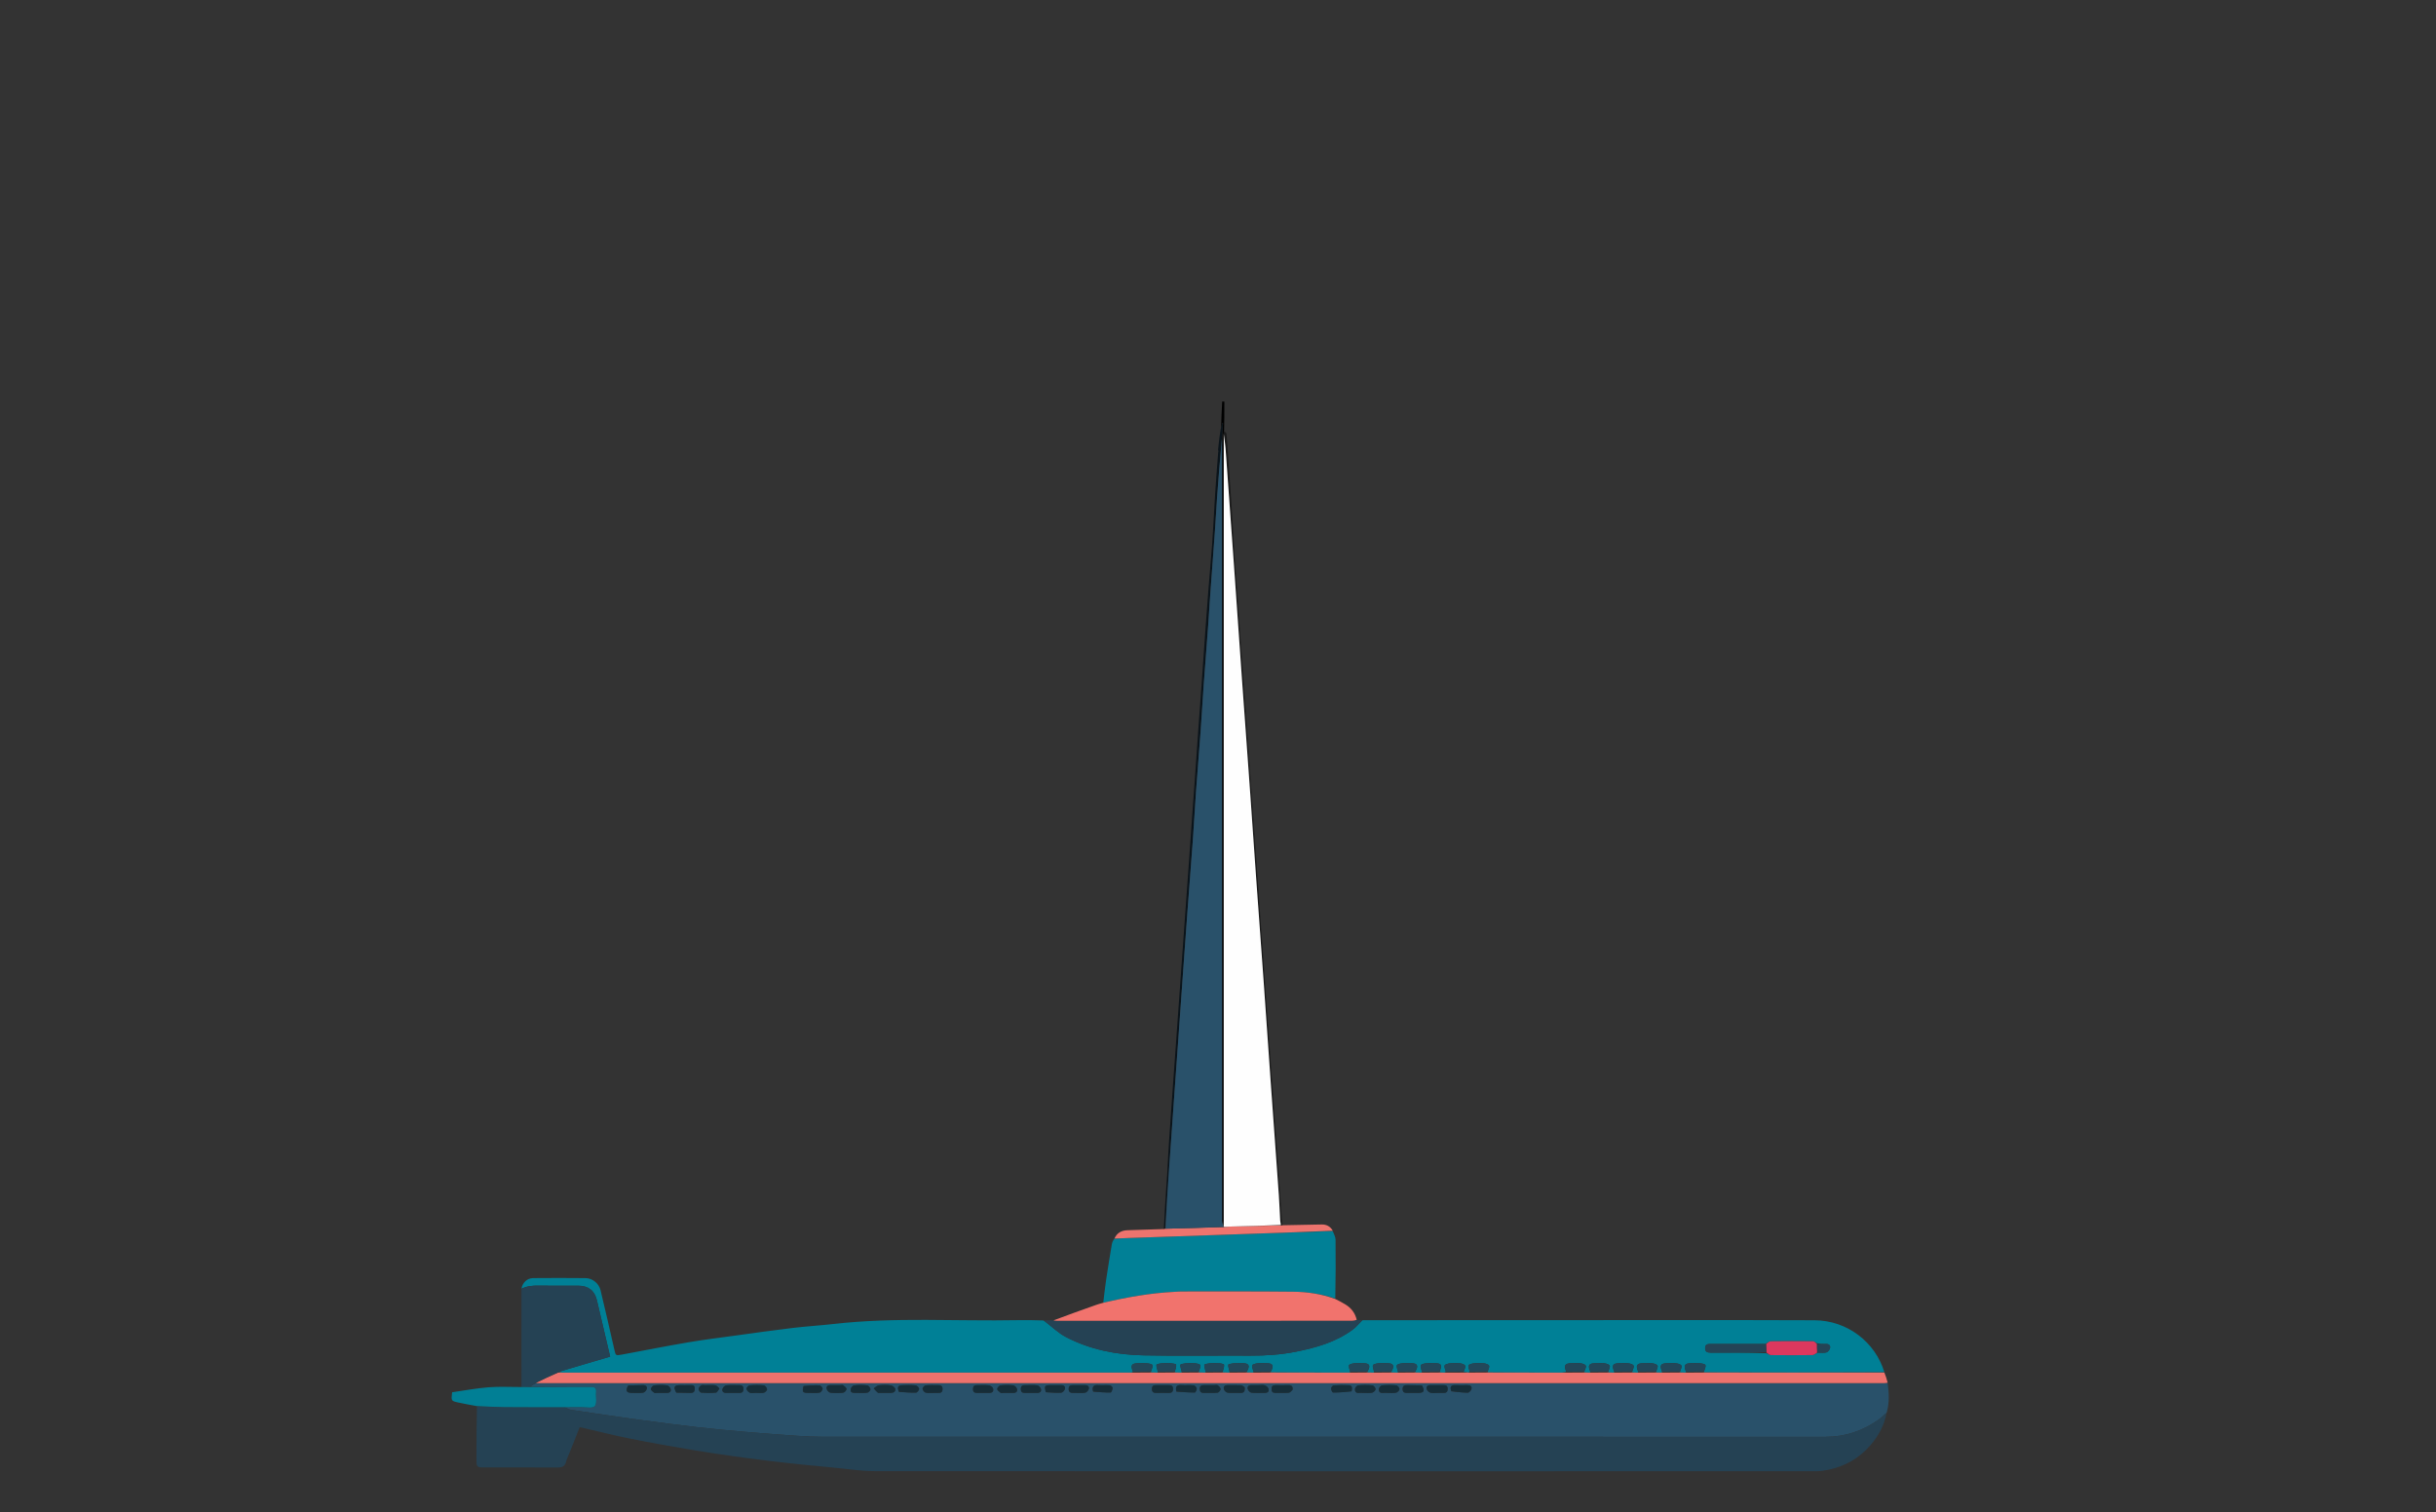 <svg version="1.1" id="Layer_1" xmlns="http://www.w3.org/2000/svg" xmlns:xlink="http://www.w3.org/1999/xlink" x="0px" y="0px"
	 width="100%" viewBox="0 0 2546 1581" xml:space="preserve">

<rect x="0" y="0" width="2546" height="1581" fill="#333333" stroke="none"/>

<path fill="#29516A" opacity="1" stroke="none" 
	d="
M1972.937,1445.786 
	C1974.227,1455.989 1974.965,1466.181 1971.826,1476.806 
	C1968.573,1479.669 1965.952,1482.264 1962.971,1484.342 
	C1946.599,1495.749 1928.442,1501.969 1908.428,1501.971 
	C1559.154,1502.011 1209.879,1502.007 860.605,1501.959 
	C851.815,1501.958 843.01,1501.557 834.237,1500.969 
	C816.565,1499.786 798.898,1498.487 781.251,1496.97 
	C763.786,1495.469 746.32,1493.886 728.906,1491.892 
	C708.222,1489.523 687.571,1486.836 666.946,1483.995 
	C643.699,1480.794 620.489,1477.319 597.287,1473.808 
	C594.767,1473.426 592.403,1472.013 590.437,1471.037 
	C596.389,1470.987 601.872,1471.042 607.352,1470.95 
	C612.298,1470.867 619.36,1472.508 621.629,1469.957 
	C624.261,1466.996 622.508,1460.276 622.989,1455.219 
	C623.384,1451.068 621.898,1449.873 617.736,1449.906 
	C596.476,1450.074 575.214,1449.932 554.128,1449.604 
	C556.067,1448.147 557.831,1446.986 560.025,1445.84 
	C561.289,1445.863 562.122,1445.879 562.955,1445.879 
	C1031.45,1445.88 1499.945,1445.88 1968.44,1445.876 
	C1969.939,1445.876 1971.438,1445.818 1972.937,1445.786 
M939.726,1455.146 
	C945.638,1455.413 951.556,1455.916 957.455,1455.75 
	C958.637,1455.716 960.714,1453.059 960.617,1451.741 
	C960.518,1450.408 958.327,1448.312 956.889,1448.167 
	C952.283,1447.701 947.598,1447.862 942.95,1448.015 
	C938.557,1448.159 937.531,1450.068 939.726,1455.146 
M1229.643,1454.889 
	C1236.014,1455.215 1242.386,1455.69 1248.756,1455.667 
	C1249.495,1455.664 1250.922,1452.81 1250.752,1451.436 
	C1250.596,1450.178 1248.794,1448.269 1247.573,1448.152 
	C1243.289,1447.742 1238.928,1448.206 1234.625,1447.914 
	C1229.795,1447.587 1228.228,1449.633 1229.643,1454.889 
M768.406,1456.026 
	C769.734,1456.025 771.067,1455.958 772.391,1456.038 
	C775.427,1456.221 777.081,1455.156 777.01,1451.8 
	C776.942,1448.619 775.204,1447.911 772.49,1447.956 
	C768.008,1448.031 763.491,1447.675 759.059,1448.15 
	C757.592,1448.308 755.593,1450.247 755.152,1451.756 
	C754.366,1454.442 755.931,1456.116 758.979,1456.037 
	C761.799,1455.963 764.624,1456.024 768.406,1456.026 
M1504.407,1456.026 
	C1505.735,1456.025 1507.067,1455.957 1508.39,1456.038 
	C1511.405,1456.222 1513.089,1455.212 1513.038,1451.835 
	C1512.99,1448.668 1511.329,1447.904 1508.582,1447.955 
	C1504.101,1448.038 1499.617,1448.039 1495.137,1447.957 
	C1492.167,1447.903 1490.423,1449.344 1491.195,1452.128 
	C1491.619,1453.658 1493.492,1455.506 1495.02,1455.852 
	C1497.705,1456.46 1500.626,1456.024 1504.407,1456.026 
M1485.9,1448.138 
	C1480.751,1448.084 1475.601,1448.073 1470.453,1447.959 
	C1467.698,1447.898 1466.043,1448.713 1465.99,1451.863 
	C1465.932,1455.271 1467.692,1456.131 1470.679,1456.051 
	C1474.665,1455.944 1478.657,1456.061 1482.645,1456.017 
	C1488.303,1455.956 1489.337,1454.011 1485.9,1448.138 
M1449.597,1456.026 
	C1452.749,1456.024 1455.98,1456.429 1459.022,1455.848 
	C1460.524,1455.561 1462.661,1453.492 1462.713,1452.16 
	C1462.765,1450.814 1460.697,1448.308 1459.377,1448.18 
	C1454.445,1447.703 1449.417,1447.74 1444.477,1448.17 
	C1443.232,1448.279 1441.276,1450.507 1441.191,1451.858 
	C1440.812,1457.878 1445.635,1455.488 1449.597,1456.026 
M790.52,1456.026 
	C793.176,1456.02 795.932,1456.438 798.447,1455.839 
	C799.83,1455.51 801.841,1453.351 801.712,1452.231 
	C801.537,1450.71 799.689,1448.31 798.374,1448.182 
	C793.442,1447.702 788.414,1447.742 783.471,1448.167 
	C782.223,1448.274 780.129,1450.655 780.262,1451.77 
	C780.445,1453.294 782.134,1455.216 783.645,1455.848 
	C785.342,1456.558 787.56,1456.021 790.52,1456.026 
M1210.689,1447.974 
	C1210.025,1447.975 1209.359,1448.013 1208.698,1447.969 
	C1205.758,1447.776 1203.941,1448.632 1203.961,1452.075 
	C1203.98,1455.619 1206.022,1456.102 1208.847,1456.046 
	C1212.995,1455.965 1217.147,1455.948 1221.294,1456.051 
	C1224.251,1456.124 1226.04,1455.326 1226.013,1451.901 
	C1225.986,1448.345 1223.902,1447.887 1221.096,1447.957 
	C1217.945,1448.035 1214.79,1447.974 1210.689,1447.974 
M1424.597,1456.026 
	C1427.749,1456.024 1430.98,1456.429 1434.022,1455.848 
	C1435.523,1455.561 1437.661,1453.492 1437.713,1452.16 
	C1437.765,1450.814 1435.697,1448.308 1434.377,1448.18 
	C1429.445,1447.703 1424.417,1447.74 1419.477,1448.17 
	C1418.232,1448.279 1416.276,1450.507 1416.191,1451.858 
	C1415.812,1457.878 1420.635,1455.488 1424.597,1456.026 
M1412.775,1454.15 
	C1412.951,1451.566 1413.976,1448.301 1409.882,1448.077 
	C1404.579,1447.787 1399.236,1447.84 1393.938,1448.174 
	C1392.909,1448.239 1391.262,1450.251 1391.23,1451.402 
	C1391.19,1452.871 1392.495,1455.661 1393.23,1455.664 
	C1399.601,1455.693 1405.975,1455.223 1412.775,1454.15 
M1350.99,1452.425 
	C1351.277,1449.241 1349.862,1447.856 1346.635,1447.946 
	C1342.146,1448.071 1337.649,1448.043 1333.158,1447.955 
	C1330.203,1447.897 1328.929,1449.158 1328.974,1452.136 
	C1329.015,1454.883 1330.234,1456.063 1332.929,1456.034 
	C1337.588,1455.985 1342.262,1456.229 1346.898,1455.896 
	C1348.303,1455.795 1349.6,1454.196 1350.99,1452.425 
M1314.518,1447.974 
	C1312.36,1447.976 1310.2,1448.041 1308.045,1447.963 
	C1305.027,1447.855 1303.389,1449.452 1304.172,1452.183 
	C1304.608,1453.704 1306.578,1455.699 1308.024,1455.847 
	C1312.623,1456.317 1317.301,1455.965 1321.947,1456.041 
	C1324.972,1456.091 1326.588,1454.508 1325.803,1451.792 
	C1325.365,1450.277 1323.483,1448.64 1321.905,1448.13 
	C1319.952,1447.497 1317.639,1447.975 1314.518,1447.974 
M1300.754,1449.871 
	C1299.513,1449.241 1298.296,1448.126 1297.028,1448.066 
	C1292.384,1447.847 1287.721,1448.042 1283.068,1447.956 
	C1280.054,1447.901 1278.389,1449.423 1279.172,1452.173 
	C1279.606,1453.696 1281.568,1455.678 1283.026,1455.847 
	C1287.291,1456.339 1291.659,1455.85 1295.97,1456.076 
	C1300.009,1456.288 1301.459,1454.527 1300.754,1449.871 
M1268.361,1447.974 
	C1265.042,1447.975 1261.721,1448.04 1258.403,1447.957 
	C1255.639,1447.888 1253.986,1448.732 1253.97,1451.871 
	C1253.955,1454.838 1255.199,1456.1 1258.146,1456.045 
	C1262.958,1455.954 1267.797,1456.271 1272.569,1455.826 
	C1273.806,1455.711 1275.698,1453.421 1275.725,1452.098 
	C1275.753,1450.753 1274.042,1449.117 1272.715,1448.102 
	C1271.977,1447.538 1270.468,1447.984 1268.361,1447.974 
M917.988,1456.023 
	C922.304,1456.023 926.62,1456.007 930.935,1456.028 
	C933.851,1456.042 936.279,1454.769 935.657,1451.801 
	C935.336,1450.265 932.71,1448.386 930.927,1448.149 
	C926.85,1447.605 922.61,1447.638 918.519,1448.126 
	C916.634,1448.352 914.943,1450.196 913.164,1451.306 
	C914.479,1452.873 915.793,1454.44 917.988,1456.023 
M736.686,1447.974 
	C735.358,1447.999 733.69,1447.535 732.784,1448.167 
	C731.548,1449.027 730.169,1450.735 730.192,1452.056 
	C730.215,1453.375 731.811,1455.712 732.855,1455.792 
	C737.976,1456.181 743.174,1456.28 748.271,1455.757 
	C749.635,1455.618 750.736,1452.93 751.958,1451.412 
	C750.507,1450.267 749.174,1448.385 747.581,1448.131 
	C744.34,1447.614 740.958,1447.975 736.686,1447.974 
M1517.046,1454.525 
	C1522.723,1455.023 1528.397,1455.777 1534.078,1455.828 
	C1535.378,1455.84 1537.432,1453.629 1537.853,1452.09 
	C1538.623,1449.267 1536.831,1447.89 1533.866,1447.954 
	C1529.539,1448.048 1525.204,1448.083 1520.879,1447.945 
	C1516.4,1447.802 1515.19,1449.832 1517.046,1454.525 
M1142.623,1454.901 
	C1148.67,1455.229 1154.72,1455.738 1160.762,1455.663 
	C1161.539,1455.653 1162.758,1452.643 1162.848,1450.973 
	C1162.898,1450.029 1161.126,1448.21 1160.064,1448.123 
	C1155.932,1447.784 1151.738,1448.208 1147.598,1447.916 
	C1142.749,1447.574 1141.208,1449.648 1142.623,1454.901 
M707.088,1455.87 
	C711.91,1455.92 716.735,1455.891 721.554,1456.05 
	C724.684,1456.153 726.043,1454.976 726.118,1451.707 
	C726.195,1448.375 724.551,1447.847 721.802,1447.943 
	C717.98,1448.076 714.15,1447.942 710.323,1447.984 
	C704.669,1448.047 703.637,1449.996 707.088,1455.87 
M687.63,1456.025 
	C690.767,1456.023 693.905,1455.954 697.04,1456.038 
	C700.056,1456.119 701.649,1454.521 700.877,1451.82 
	C700.444,1450.303 698.504,1448.312 697.066,1448.156 
	C692.661,1447.678 688.135,1447.673 683.734,1448.171 
	C682.359,1448.326 680.262,1450.662 680.262,1452 
	C680.262,1453.338 682.34,1454.849 683.773,1455.933 
	C684.405,1456.411 685.694,1456.021 687.63,1456.025 
M656.295,1448.481 
	C653.628,1453.948 654.658,1455.949 660.234,1456.014 
	C664.201,1456.061 668.213,1456.359 672.112,1455.842 
	C673.557,1455.65 675.457,1453.65 675.879,1452.124 
	C676.64,1449.371 674.955,1447.887 671.973,1447.961 
	C667.019,1448.083 662.062,1448.079 656.295,1448.481 
M1093.275,1455.508 
	C1098.537,1455.678 1103.813,1456.115 1109.052,1455.839 
	C1110.439,1455.766 1112.44,1453.709 1112.877,1452.194 
	C1113.653,1449.497 1112.073,1447.894 1109.045,1447.961 
	C1105.244,1448.044 1101.44,1447.954 1097.638,1447.981 
	C1091.87,1448.021 1091.321,1448.797 1093.275,1455.508 
M839.618,1449.075 
	C838.282,1455.173 838.848,1455.98 844.597,1456.018 
	C848.564,1456.044 852.582,1456.367 856.471,1455.813 
	C857.815,1455.622 859.599,1453.27 859.76,1451.754 
	C859.88,1450.628 857.754,1448.227 856.547,1448.172 
	C851.138,1447.926 845.7,1448.317 839.618,1449.075 
M877.37,1447.976 
	C874.233,1447.978 871.095,1448.046 867.96,1447.962 
	C864.944,1447.881 863.351,1449.479 864.123,1452.18 
	C864.556,1453.697 866.496,1455.688 867.934,1455.844 
	C872.339,1456.322 876.865,1456.327 881.266,1455.829 
	C882.641,1455.674 884.738,1453.338 884.738,1452 
	C884.738,1450.662 882.66,1449.151 881.227,1448.066 
	C880.595,1447.588 879.306,1447.979 877.37,1447.976 
M895.682,1456.024 
	C899.316,1456.018 902.996,1456.342 906.557,1455.83 
	C907.855,1455.643 909.881,1453.36 909.761,1452.224 
	C909.602,1450.716 907.784,1448.328 906.475,1448.185 
	C901.906,1447.686 897.216,1447.687 892.644,1448.176 
	C891.294,1448.321 889.345,1450.584 889.122,1452.091 
	C888.479,1456.439 891.913,1456.023 895.682,1456.024 
M978.32,1456.024 
	C978.981,1456.024 979.643,1455.988 980.301,1456.029 
	C983.174,1456.208 985.084,1455.486 985.087,1452.017 
	C985.091,1448.571 983.237,1447.881 980.334,1447.952 
	C976.043,1448.056 971.718,1447.705 967.474,1448.166 
	C966.198,1448.305 964.123,1450.603 964.239,1451.725 
	C964.395,1453.246 966.121,1455.546 967.502,1455.813 
	C970.687,1456.428 974.07,1456.018 978.32,1456.024 
M1034.115,1456.019 
	C1037.608,1456.189 1038.716,1453.906 1037.835,1451.262 
	C1037.363,1449.844 1035.093,1448.299 1033.491,1448.126 
	C1029.409,1447.683 1025.246,1448.052 1021.119,1447.956 
	C1018.189,1447.888 1016.935,1449.115 1016.946,1452.081 
	C1016.957,1455.16 1018.492,1456.104 1021.293,1456.043 
	C1025.256,1455.956 1029.222,1456.023 1034.115,1456.019 
M1049.63,1456.025 
	C1052.767,1456.023 1055.906,1455.954 1059.04,1456.038 
	C1062.056,1456.119 1063.649,1454.521 1062.878,1451.82 
	C1062.444,1450.303 1060.504,1448.312 1059.066,1448.156 
	C1054.661,1447.678 1050.135,1447.673 1045.734,1448.171 
	C1044.359,1448.326 1042.262,1450.662 1042.262,1452 
	C1042.262,1453.338 1044.34,1454.849 1045.773,1455.933 
	C1046.405,1456.411 1047.694,1456.021 1049.63,1456.025 
M1071.814,1447.977 
	C1068.608,1447.699 1066.797,1448.763 1066.944,1452.389 
	C1067.094,1456.059 1069.474,1456.058 1072.093,1456.033 
	C1076.056,1455.995 1080.021,1455.952 1083.983,1456.041 
	C1086.965,1456.109 1088.64,1454.62 1087.879,1451.874 
	C1087.457,1450.348 1085.566,1448.364 1084.113,1448.158 
	C1080.39,1447.629 1076.542,1447.978 1071.814,1447.977 
M1122.744,1456.024 
	C1126.543,1456.022 1130.391,1456.371 1134.115,1455.842 
	C1135.567,1455.636 1137.457,1453.651 1137.879,1452.125 
	C1138.639,1449.377 1136.963,1447.891 1133.981,1447.958 
	C1130.019,1448.048 1126.054,1448.005 1122.09,1447.967 
	C1119.469,1447.941 1117.092,1447.946 1116.944,1451.614 
	C1116.797,1455.243 1118.613,1456.301 1122.744,1456.024 
z"/>
<path fill="#008096" opacity="1" stroke="none" 
	d="
M1424.06,1380.057 
	C1486.699,1380.038 1549.339,1380.009 1611.979,1380.002 
	C1706.771,1379.993 1801.565,1379.763 1896.356,1380.126 
	C1930.522,1380.256 1959.831,1402.729 1969.47,1434.424 
	C1906.355,1434.796 1843.701,1434.771 1781.016,1434.527 
	C1780.985,1434.308 1780.818,1433.899 1781.045,1433.6 
	C1781.751,1431.169 1783.019,1428.774 1782.426,1427 
	C1782.047,1425.868 1778.95,1425.302 1777.01,1425.113 
	C1773.895,1424.811 1770.73,1425.027 1767.586,1425.033 
	C1760.605,1425.047 1759.287,1427.252 1762.173,1434.087 
	C1762.057,1434.29 1761.954,1434.745 1761.533,1434.78 
	C1759.424,1434.792 1757.736,1434.769 1756.016,1434.527 
	C1755.985,1434.308 1755.818,1433.899 1756.041,1433.605 
	C1756.711,1431.35 1758.051,1428.94 1757.354,1427.555 
	C1756.662,1426.178 1753.978,1425.374 1752.066,1425.136 
	C1748.962,1424.751 1745.775,1425.027 1742.623,1425.033 
	C1735.605,1425.047 1734.286,1427.237 1737.173,1434.087 
	C1737.057,1434.29 1736.954,1434.745 1736.533,1434.78 
	C1734.424,1434.792 1732.736,1434.769 1731.016,1434.527 
	C1730.985,1434.308 1730.818,1433.899 1731.041,1433.605 
	C1731.711,1431.35 1733.051,1428.94 1732.354,1427.555 
	C1731.662,1426.178 1728.978,1425.374 1727.066,1425.136 
	C1723.962,1424.751 1720.775,1425.027 1717.623,1425.033 
	C1710.605,1425.047 1709.286,1427.237 1712.173,1434.087 
	C1712.057,1434.29 1711.954,1434.745 1711.533,1434.78 
	C1709.424,1434.792 1707.736,1434.769 1706.016,1434.527 
	C1705.985,1434.308 1705.818,1433.899 1706.041,1433.605 
	C1706.709,1431.348 1708.05,1428.932 1707.35,1427.549 
	C1706.654,1426.171 1703.966,1425.373 1702.05,1425.136 
	C1698.942,1424.752 1695.751,1425.028 1692.595,1425.033 
	C1685.558,1425.045 1684.271,1427.194 1687.173,1434.087 
	C1687.057,1434.29 1686.954,1434.745 1686.533,1434.78 
	C1684.424,1434.792 1682.736,1434.769 1681.016,1434.527 
	C1680.985,1434.308 1680.818,1433.899 1681.041,1433.605 
	C1681.709,1431.348 1683.05,1428.932 1682.35,1427.549 
	C1681.654,1426.171 1678.966,1425.373 1677.05,1425.136 
	C1673.942,1424.752 1670.751,1425.028 1667.595,1425.033 
	C1660.558,1425.045 1659.271,1427.195 1662.173,1434.087 
	C1662.057,1434.29 1661.954,1434.745 1661.533,1434.78 
	C1659.424,1434.792 1657.735,1434.769 1656.008,1434.524 
	C1655.969,1434.302 1655.779,1433.893 1655.995,1433.594 
	C1656.686,1431.357 1658.049,1428.992 1657.381,1427.606 
	C1656.72,1426.234 1654.068,1425.366 1652.185,1425.14 
	C1648.942,1424.751 1645.619,1425.025 1642.329,1425.034 
	C1635.504,1425.052 1634.175,1427.438 1636.96,1433.994 
	C1635.386,1434.267 1634.201,1434.508 1632.548,1434.782 
	C1606.402,1434.792 1580.724,1434.769 1555.006,1434.524 
	C1554.966,1434.302 1554.771,1433.896 1554.981,1433.593 
	C1555.639,1431.34 1556.975,1428.945 1556.284,1427.563 
	C1555.597,1426.188 1552.927,1425.344 1551.031,1425.136 
	C1547.601,1424.76 1544.073,1424.766 1540.64,1425.127 
	C1538.556,1425.346 1535.324,1426.078 1534.85,1427.39 
	C1534.205,1429.172 1535.705,1431.73 1536.035,1434.032 
	C1535.522,1434.322 1535.258,1434.534 1534.651,1434.76 
	C1534.082,1434.735 1533.856,1434.697 1533.406,1434.471 
	C1532.169,1434.288 1531.155,1434.292 1530.052,1434.19 
	C1529.961,1434.084 1529.738,1433.917 1529.952,1433.614 
	C1530.626,1431.361 1531.978,1428.972 1531.295,1427.585 
	C1530.617,1426.208 1527.945,1425.347 1526.051,1425.137 
	C1522.619,1424.757 1519.088,1424.767 1515.652,1425.127 
	C1513.565,1425.346 1510.33,1426.072 1509.853,1427.385 
	C1509.206,1429.167 1510.706,1431.728 1511.035,1434.032 
	C1510.522,1434.322 1510.258,1434.534 1509.583,1434.781 
	C1507.797,1434.792 1506.422,1434.769 1505.006,1434.524 
	C1504.966,1434.302 1504.771,1433.896 1504.986,1433.555 
	C1507.229,1426.414 1506.314,1425.049 1499.697,1425.031 
	C1496.548,1425.022 1493.37,1424.774 1490.261,1425.123 
	C1488.318,1425.341 1485.162,1426.14 1484.879,1427.264 
	C1484.383,1429.239 1485.673,1431.662 1486.122,1434.101 
	C1486.029,1434.304 1485.953,1434.745 1485.523,1434.78 
	C1483.078,1434.792 1481.063,1434.769 1479.036,1434.539 
	C1479.022,1434.332 1478.915,1433.931 1479.26,1433.763 
	C1482.798,1427.798 1481.437,1425.076 1475.307,1425.033 
	C1471.977,1425.01 1468.621,1424.783 1465.326,1425.122 
	C1463.37,1425.324 1460.186,1426.11 1459.897,1427.235 
	C1459.39,1429.213 1460.679,1431.652 1461.122,1434.101 
	C1461.029,1434.304 1460.953,1434.745 1460.523,1434.78 
	C1458.078,1434.792 1456.063,1434.769 1454.036,1434.538 
	C1454.022,1434.332 1453.915,1433.931 1454.26,1433.763 
	C1457.79,1427.819 1456.412,1425.078 1450.284,1425.033 
	C1446.957,1425.01 1443.604,1424.782 1440.312,1425.123 
	C1438.359,1425.325 1435.181,1426.116 1434.894,1427.241 
	C1434.388,1429.218 1435.678,1431.654 1436.122,1434.101 
	C1436.029,1434.304 1435.953,1434.745 1435.523,1434.78 
	C1433.078,1434.792 1431.063,1434.769 1429.036,1434.539 
	C1429.022,1434.332 1428.915,1433.931 1429.26,1433.763 
	C1432.79,1427.819 1431.412,1425.078 1425.284,1425.033 
	C1421.957,1425.01 1418.604,1424.782 1415.312,1425.123 
	C1413.359,1425.325 1410.181,1426.116 1409.894,1427.241 
	C1409.388,1429.218 1410.678,1431.654 1411.122,1434.101 
	C1411.029,1434.304 1410.953,1434.745 1410.489,1434.78 
	C1382.7,1434.792 1355.374,1434.769 1328.028,1434.534 
	C1328.008,1434.323 1327.876,1433.92 1328.217,1433.748 
	C1331.729,1427.777 1330.356,1425.08 1324.193,1425.036 
	C1320.867,1425.013 1317.514,1424.784 1314.224,1425.126 
	C1312.271,1425.329 1309.082,1426.138 1308.809,1427.252 
	C1308.323,1429.236 1309.627,1431.66 1310.099,1434.104 
	C1310.015,1434.308 1309.953,1434.745 1309.522,1434.78 
	C1307.078,1434.792 1305.063,1434.768 1303.028,1434.534 
	C1303.008,1434.323 1302.876,1433.92 1303.217,1433.748 
	C1306.728,1427.79 1305.359,1425.081 1299.223,1425.036 
	C1295.904,1425.012 1292.57,1424.842 1289.271,1425.104 
	C1287.285,1425.261 1283.738,1426.012 1283.692,1426.687 
	C1283.531,1429.046 1284.588,1431.489 1285.099,1434.104 
	C1285.015,1434.308 1284.953,1434.745 1284.522,1434.78 
	C1282.077,1434.792 1280.062,1434.768 1278.016,1434.527 
	C1277.985,1434.308 1277.818,1433.899 1278.084,1433.626 
	C1278.76,1431.109 1279.602,1428.812 1279.337,1426.65 
	C1279.248,1425.931 1276.341,1425.217 1274.682,1425.104 
	C1271.218,1424.867 1267.712,1424.845 1264.251,1425.105 
	C1262.271,1425.253 1258.731,1426.02 1258.685,1426.696 
	C1258.527,1429.053 1259.586,1431.492 1260.099,1434.104 
	C1260.015,1434.308 1259.953,1434.745 1259.522,1434.78 
	C1257.077,1434.792 1255.062,1434.769 1253.016,1434.527 
	C1252.985,1434.308 1252.818,1433.899 1253.046,1433.599 
	C1253.765,1431.181 1255.049,1428.797 1254.462,1427.038 
	C1254.081,1425.897 1251.002,1425.295 1249.07,1425.116 
	C1245.792,1424.812 1242.45,1424.835 1239.166,1425.106 
	C1237.194,1425.269 1233.676,1426.062 1233.634,1426.743 
	C1233.49,1429.087 1234.569,1431.508 1235.099,1434.104 
	C1235.015,1434.308 1234.953,1434.745 1234.522,1434.78 
	C1232.077,1434.792 1230.062,1434.769 1228.016,1434.527 
	C1227.985,1434.308 1227.818,1433.899 1228.045,1433.6 
	C1228.677,1431.03 1229.597,1428.666 1229.217,1426.534 
	C1229.077,1425.751 1225.881,1425.224 1224.044,1425.096 
	C1220.758,1424.869 1217.429,1424.835 1214.149,1425.107 
	C1212.181,1425.27 1208.67,1426.068 1208.629,1426.75 
	C1208.486,1429.093 1209.568,1431.51 1210.099,1434.104 
	C1210.015,1434.308 1209.953,1434.745 1209.522,1434.78 
	C1207.077,1434.792 1205.062,1434.769 1203.016,1434.527 
	C1202.985,1434.308 1202.818,1433.899 1203.045,1433.6 
	C1203.75,1431.164 1205.019,1428.76 1204.421,1426.987 
	C1204.038,1425.853 1200.928,1425.3 1198.981,1425.113 
	C1195.858,1424.813 1192.686,1425.027 1189.535,1425.034 
	C1182.581,1425.049 1181.243,1427.351 1184.086,1434.024 
	C1183.549,1434.316 1183.272,1434.531 1182.529,1434.781 
	C983.89,1434.822 785.717,1434.829 587.545,1434.831 
	C586.713,1434.831 585.882,1434.775 585.042,1434.537 
	C585.034,1434.33 584.947,1433.923 585.208,1433.676 
	C602.774,1428.368 620.078,1423.308 637.703,1418.154 
	C633.126,1398.657 628.532,1379.012 623.898,1359.375 
	C621.475,1349.109 615,1344.027 604.34,1344.006 
	C590.534,1343.979 576.726,1344.136 562.923,1343.939 
	C556.694,1343.85 550.667,1344.199 545.039,1347.145 
	C545.947,1340.986 550.943,1336.107 557.109,1336.059 
	C575.433,1335.918 593.76,1335.875 612.083,1336.074 
	C619.244,1336.152 626.004,1341.701 627.658,1348.64 
	C632.572,1369.245 637.336,1389.887 642.025,1410.544 
	C643.519,1417.125 643.343,1417.238 649.966,1416.012 
	C672.994,1411.751 695.965,1407.166 719.048,1403.234 
	C735.789,1400.383 752.666,1398.314 769.497,1396.002 
	C789.102,1393.309 808.698,1390.52 828.345,1388.172 
	C842.773,1386.448 857.305,1385.597 871.745,1383.956 
	C935.582,1376.702 999.653,1381.288 1063.607,1380.025 
	C1072.432,1379.85 1081.265,1380.01 1090.694,1380.333 
	C1098.927,1386.438 1105.932,1393.437 1114.311,1397.788 
	C1139.493,1410.861 1166.936,1416.235 1195.031,1416.814 
	C1232.319,1417.581 1269.634,1416.911 1306.936,1417.111 
	C1322.932,1417.196 1338.774,1416.101 1354.463,1412.995 
	C1375.459,1408.838 1395.864,1403.022 1413.464,1390.191 
	C1417.378,1387.337 1420.547,1383.462 1424.06,1380.057 
M1900.021,1413.969 
	C1903.001,1413.958 1906.131,1414.49 1908.904,1413.727 
	C1910.522,1413.282 1912.313,1410.923 1912.694,1409.14 
	C1913.233,1406.619 1911.665,1404.821 1908.614,1404.922 
	C1905.472,1405.026 1902.324,1404.909 1898.925,1404.136 
	C1897.592,1403.419 1896.266,1402.091 1894.927,1402.078 
	C1880.104,1401.929 1865.276,1401.899 1850.454,1402.111 
	C1848.924,1402.133 1847.419,1403.919 1844.979,1404.926 
	C1825.819,1404.932 1806.659,1404.979 1787.499,1404.902 
	C1784.395,1404.889 1782.226,1405.519 1782.127,1409.102 
	C1782.012,1413.24 1784.547,1413.993 1788.003,1413.983 
	C1807.329,1413.925 1826.656,1413.949 1846.309,1414.616 
	C1847.874,1415.289 1849.433,1416.529 1851.005,1416.546 
	C1865.448,1416.696 1879.895,1416.717 1894.338,1416.518 
	C1895.943,1416.496 1897.526,1414.874 1900.021,1413.969 
z"/>
<path fill="#254254" opacity="1" stroke="none" 
	d="
M589.966,1471.078 
	C592.403,1472.013 594.767,1473.426 597.287,1473.808 
	C620.489,1477.319 643.699,1480.794 666.946,1483.995 
	C687.571,1486.836 708.222,1489.523 728.906,1491.892 
	C746.32,1493.886 763.786,1495.469 781.251,1496.97 
	C798.898,1498.487 816.565,1499.786 834.237,1500.969 
	C843.01,1501.557 851.815,1501.958 860.605,1501.959 
	C1209.879,1502.007 1559.154,1502.011 1908.428,1501.971 
	C1928.442,1501.969 1946.599,1495.749 1962.971,1484.342 
	C1965.952,1482.264 1968.573,1479.669 1971.659,1477.174 
	C1969.421,1489.864 1963.456,1500.845 1954.896,1510.738 
	C1943.14,1524.326 1928.532,1532.71 1911.117,1536.376 
	C1906.929,1537.258 1902.602,1537.925 1898.338,1537.926 
	C1570.194,1537.993 1242.05,1538.032 913.906,1537.818 
	C899.572,1537.808 885.237,1535.453 870.907,1534.134 
	C860.034,1533.134 849.161,1532.119 838.302,1530.974 
	C825.803,1529.655 813.309,1528.28 800.834,1526.755 
	C788.699,1525.273 776.576,1523.672 764.474,1521.938 
	C750.894,1519.992 737.305,1518.056 723.788,1515.725 
	C702.125,1511.99 680.456,1508.244 658.907,1503.916 
	C641.387,1500.397 624.039,1496.019 605.891,1491.856 
	C602.437,1500.555 598.781,1509.764 595.126,1518.974 
	C593.963,1521.902 592.436,1524.745 591.723,1527.78 
	C590.464,1533.136 587.093,1534.121 582.143,1534.086 
	C556.479,1533.902 530.813,1534.005 505.149,1533.996 
	C498.677,1533.994 498.005,1533.318 498.004,1526.812 
	C498,1508.147 498.013,1489.483 498.48,1470.364 
	C508.369,1470.257 517.794,1470.824 527.224,1470.907 
	C548.137,1471.093 569.052,1471.036 589.966,1471.078 
z"/>
<path fill="#ED726D" opacity="1" stroke="none" 
	d="
M1656.047,1434.745 
	C1657.735,1434.769 1659.424,1434.792 1661.992,1434.885 
	C1668.93,1434.886 1674.989,1434.816 1681.047,1434.745 
	C1682.736,1434.769 1684.424,1434.792 1686.992,1434.885 
	C1693.93,1434.886 1699.989,1434.816 1706.047,1434.745 
	C1707.736,1434.769 1709.424,1434.792 1711.992,1434.885 
	C1718.93,1434.886 1724.989,1434.816 1731.047,1434.745 
	C1732.736,1434.769 1734.424,1434.792 1736.992,1434.885 
	C1743.93,1434.886 1749.989,1434.816 1756.047,1434.745 
	C1757.736,1434.769 1759.424,1434.792 1761.992,1434.885 
	C1768.93,1434.886 1774.989,1434.816 1781.047,1434.745 
	C1843.701,1434.771 1906.355,1434.796 1969.472,1434.793 
	C1970.919,1438.181 1971.902,1441.598 1972.911,1445.401 
	C1971.438,1445.818 1969.939,1445.876 1968.44,1445.876 
	C1499.945,1445.88 1031.45,1445.88 562.955,1445.879 
	C562.122,1445.879 561.289,1445.863 560.17,1445.594 
	C567.555,1441.802 575.227,1438.271 583.253,1434.837 
	C584.089,1434.87 584.569,1434.808 585.05,1434.745 
	C585.882,1434.775 586.713,1434.831 587.545,1434.831 
	C785.717,1434.829 983.89,1434.822 1182.984,1434.887 
	C1190.287,1434.887 1196.667,1434.816 1203.047,1434.745 
	C1205.062,1434.769 1207.077,1434.792 1209.981,1434.885 
	C1216.596,1434.886 1222.322,1434.816 1228.047,1434.745 
	C1230.062,1434.769 1232.077,1434.792 1234.981,1434.885 
	C1241.596,1434.886 1247.322,1434.816 1253.047,1434.745 
	C1255.062,1434.769 1257.077,1434.792 1259.981,1434.885 
	C1266.596,1434.886 1272.322,1434.816 1278.047,1434.745 
	C1280.062,1434.768 1282.077,1434.792 1284.981,1434.885 
	C1291.596,1434.886 1297.322,1434.816 1303.049,1434.745 
	C1305.063,1434.768 1307.078,1434.792 1309.981,1434.885 
	C1316.596,1434.886 1322.322,1434.816 1328.049,1434.745 
	C1355.374,1434.769 1382.7,1434.792 1410.948,1434.886 
	C1417.597,1434.886 1423.323,1434.816 1429.049,1434.745 
	C1431.063,1434.769 1433.078,1434.792 1435.981,1434.885 
	C1442.597,1434.886 1448.323,1434.816 1454.049,1434.745 
	C1456.063,1434.769 1458.078,1434.792 1460.981,1434.885 
	C1467.597,1434.886 1473.323,1434.816 1479.049,1434.745 
	C1481.063,1434.769 1483.078,1434.792 1485.982,1434.885 
	C1492.929,1434.886 1498.988,1434.816 1505.047,1434.745 
	C1506.422,1434.769 1507.797,1434.792 1510.039,1434.886 
	C1517.342,1434.892 1523.778,1434.827 1530.558,1434.808 
	C1531.812,1434.79 1532.721,1434.724 1533.63,1434.658 
	C1533.856,1434.697 1534.082,1434.735 1535.107,1434.866 
	C1542.286,1434.887 1548.666,1434.816 1555.047,1434.745 
	C1580.724,1434.769 1606.402,1434.792 1633.002,1434.887 
	C1641.298,1434.888 1648.672,1434.817 1656.047,1434.745 
z"/>
<path fill="#018096" opacity="1" stroke="none" 
	d="
M1153.059,1361.852 
	C1154.052,1353.856 1154.886,1345.836 1156.073,1337.869 
	C1157.915,1325.51 1159.966,1313.182 1162.012,1300.854 
	C1162.331,1298.934 1163.095,1297.088 1164.418,1295.012 
	C1169.798,1294.599 1174.412,1294.333 1179.03,1294.173 
	C1217.76,1292.826 1256.49,1291.483 1295.222,1290.169 
	C1327.804,1289.064 1360.387,1288 1392.97,1286.917 
	C1393.98,1289.89 1395.828,1292.852 1395.865,1295.837 
	C1396.118,1316.202 1395.99,1336.571 1395.594,1357.413 
	C1381.179,1352.577 1366.479,1350.447 1351.675,1350.282 
	C1312.726,1349.848 1273.769,1350.054 1234.815,1350.03 
	C1232.492,1350.029 1230.168,1350.258 1227.844,1350.374 
	C1202.522,1351.637 1177.679,1356.017 1153.059,1361.852 
z"/>
<path fill="#254254" opacity="1" stroke="none" 
	d="
M1423.625,1380.042 
	C1420.547,1383.462 1417.378,1387.337 1413.464,1390.191 
	C1395.864,1403.022 1375.459,1408.838 1354.463,1412.995 
	C1338.774,1416.101 1322.932,1417.196 1306.936,1417.111 
	C1269.634,1416.911 1232.319,1417.581 1195.031,1416.814 
	C1166.936,1416.235 1139.493,1410.861 1114.311,1397.788 
	C1105.932,1393.437 1098.927,1386.438 1091.165,1380.349 
	C1093.942,1380.058 1096.849,1380.067 1100.58,1380.271 
	C1102.398,1380.534 1103.391,1380.661 1104.385,1380.661 
	C1207.29,1380.67 1310.195,1380.672 1413.1,1380.642 
	C1414.731,1380.642 1416.362,1380.234 1417.993,1380.016 
	C1419.725,1380.019 1421.458,1380.023 1423.625,1380.042 
z"/>
<path fill="#F1736D" opacity="1" stroke="none" 
	d="
M1417.978,1379.64 
	C1416.362,1380.234 1414.731,1380.642 1413.1,1380.642 
	C1310.195,1380.672 1207.29,1380.67 1104.385,1380.661 
	C1103.391,1380.661 1102.398,1380.534 1101.01,1380.27 
	C1115.66,1374.72 1130.7,1369.355 1145.755,1364.028 
	C1147.901,1363.269 1150.114,1362.699 1152.678,1361.947 
	C1177.679,1356.017 1202.522,1351.637 1227.844,1350.374 
	C1230.168,1350.258 1232.492,1350.029 1234.815,1350.03 
	C1273.769,1350.054 1312.726,1349.848 1351.675,1350.282 
	C1366.479,1350.447 1381.179,1352.577 1395.576,1357.872 
	C1399.369,1359.769 1402.858,1361.565 1406.191,1363.617 
	C1412.132,1367.275 1416.246,1372.387 1417.978,1379.64 
z"/>
<path fill="#254254" opacity="1" stroke="none" 
	d="
M582.898,1434.741 
	C575.227,1438.271 567.555,1441.802 559.739,1445.579 
	C557.831,1446.986 556.067,1448.147 553.684,1449.639 
	C550.381,1449.947 547.697,1449.923 545.013,1449.9 
	C545.015,1415.95 545.017,1382 545.03,1347.598 
	C550.667,1344.199 556.694,1343.85 562.923,1343.939 
	C576.726,1344.136 590.534,1343.979 604.34,1344.006 
	C615,1344.027 621.475,1349.109 623.898,1359.375 
	C628.532,1379.012 633.126,1398.657 637.703,1418.154 
	C620.078,1423.308 602.774,1428.368 584.925,1433.707 
	C583.887,1434.237 583.392,1434.489 582.898,1434.741 
z"/>
<path fill="#017F95" opacity="1" stroke="none" 
	d="
M544.544,1449.936 
	C547.697,1449.923 550.381,1449.947 553.509,1449.935 
	C575.214,1449.932 596.476,1450.074 617.736,1449.906 
	C621.898,1449.873 623.384,1451.068 622.989,1455.219 
	C622.508,1460.276 624.261,1466.996 621.629,1469.957 
	C619.36,1472.508 612.298,1470.867 607.352,1470.95 
	C601.872,1471.042 596.389,1470.987 590.437,1471.037 
	C569.052,1471.036 548.137,1471.093 527.224,1470.907 
	C517.794,1470.824 508.369,1470.257 498.497,1469.887 
	C491.63,1468.611 485.178,1467.485 478.79,1466.071 
	C471.46,1464.448 471.484,1464.337 472.551,1455.392 
	C484.997,1453.63 497.77,1451.216 510.654,1450.182 
	C521.729,1449.294 532.93,1449.982 544.544,1449.936 
z"/>
<path fill="#ED746E" opacity="1" stroke="none" 
	d="
M1392.969,1286.571 
	C1360.387,1288 1327.804,1289.064 1295.222,1290.169 
	C1256.49,1291.483 1217.76,1292.826 1179.03,1294.173 
	C1174.412,1294.333 1169.798,1294.599 1164.742,1294.777 
	C1167.18,1288.969 1171.973,1286.211 1178.288,1286.001 
	C1190.588,1285.592 1202.89,1285.252 1215.938,1284.799 
	C1217.022,1284.569 1217.36,1284.423 1218.115,1284.428 
	C1238.763,1283.954 1258.994,1283.331 1279.635,1282.714 
	C1282.017,1282.53 1283.987,1282.215 1285.964,1282.166 
	C1303.536,1281.729 1321.109,1281.339 1338.929,1280.911 
	C1339.176,1280.887 1339.668,1280.971 1339.668,1280.971 
	C1339.668,1280.971 1340.142,1280.812 1340.142,1280.812 
	C1353.878,1280.538 1367.614,1280.245 1381.351,1279.999 
	C1386.354,1279.909 1390.313,1281.878 1392.969,1286.571 
z"/>
<path fill="#0A141B" opacity="1" stroke="none" 
	d="
M1217.698,1284.277 
	C1217.36,1284.423 1217.022,1284.569 1216.405,1284.703 
	C1217.032,1270.69 1217.93,1256.688 1218.847,1242.687 
	C1219.182,1237.574 1219.614,1232.467 1219.912,1227.352 
	C1220.615,1215.297 1221.163,1203.231 1221.957,1191.182 
	C1223.207,1172.227 1224.6,1153.282 1225.947,1134.333 
	C1226.93,1120.495 1227.944,1106.659 1228.932,1092.822 
	C1230.275,1074.04 1231.604,1055.257 1232.942,1036.475 
	C1233.94,1022.471 1234.942,1008.467 1235.942,994.464 
	C1236.942,980.46 1237.938,966.456 1238.943,952.453 
	C1239.936,938.616 1240.947,924.78 1241.932,910.942 
	C1243.281,891.993 1244.601,873.043 1245.954,854.095 
	C1246.931,840.423 1247.964,826.755 1248.929,813.083 
	C1250.289,793.802 1251.588,774.517 1252.954,755.236 
	C1253.911,741.73 1254.967,728.23 1255.926,714.724 
	C1257.294,695.443 1258.591,676.157 1259.964,656.877 
	C1260.914,643.537 1261.888,630.198 1262.946,616.866 
	C1264.199,601.077 1265.586,585.299 1266.847,569.512 
	C1267.307,563.742 1267.589,557.958 1267.927,552.179 
	C1268.612,540.456 1269.205,528.726 1269.971,517.008 
	C1270.93,502.333 1272.024,487.666 1273.225,472.419 
	C1273.443,471.729 1273.571,471.583 1273.538,471.507 
	C1273.442,471.287 1273.282,471.094 1273.147,470.891 
	C1273.145,470.469 1273.143,470.048 1273.151,469.31 
	C1273.895,462.202 1274.63,455.41 1275.94,448.067 
	C1276.81,445.699 1277.106,443.88 1277.401,442.062 
	C1277.685,442.089 1277.969,442.116 1278.253,442.143 
	C1277.992,447.75 1277.732,453.357 1277.054,459.137 
	C1275.092,479.656 1273.497,499.997 1272.02,520.348 
	C1271.177,531.948 1270.603,543.568 1269.776,555.17 
	C1268.216,577.034 1266.533,598.888 1264.954,620.75 
	C1264.176,631.521 1263.58,642.305 1262.786,653.075 
	C1261.235,674.104 1259.539,695.123 1258.026,716.156 
	C1256.858,732.396 1255.97,748.656 1254.791,764.895 
	C1253.299,785.433 1251.555,805.952 1250.077,826.491 
	C1248.873,843.231 1248.005,859.995 1246.8,876.735 
	C1244.963,902.243 1242.942,927.738 1241.043,953.241 
	C1239.686,971.46 1238.388,989.684 1237.088,1007.907 
	C1235.066,1036.236 1233.071,1064.568 1231.051,1092.897 
	C1229.74,1111.285 1228.397,1129.67 1227.084,1148.058 
	C1225.404,1171.582 1223.702,1195.104 1222.08,1218.632 
	C1220.572,1240.51 1219.155,1262.395 1217.698,1284.277 
z"/>
<path fill="#1B1B1B" opacity="1" stroke="none" 
	d="
M1340.124,1280.362 
	C1340.142,1280.812 1339.668,1280.971 1339.668,1280.971 
	C1339.668,1280.971 1339.176,1280.887 1338.963,1280.443 
	C1338.488,1278.55 1338.073,1277.111 1337.99,1275.652 
	C1337.498,1267.023 1337.229,1258.378 1336.619,1249.758 
	C1333.803,1209.957 1330.868,1170.165 1328.036,1130.365 
	C1325.558,1095.532 1323.201,1060.69 1320.715,1025.857 
	C1318.182,990.372 1315.52,954.898 1312.983,919.414 
	C1310.836,889.388 1308.828,859.351 1306.684,829.325 
	C1303.841,789.516 1300.888,749.714 1298.051,709.904 
	C1295.227,670.268 1292.514,630.624 1289.702,590.987 
	C1286.808,550.186 1283.884,509.386 1280.889,468.592 
	C1280.503,463.339 1279.616,458.123 1278.891,452.631 
	C1278.902,451.746 1278.983,451.12 1279.065,450.495 
	C1280.021,451.376 1281.691,452.169 1281.813,453.154 
	C1282.43,458.138 1282.644,463.171 1283.037,468.625 
	C1284.063,483.24 1285.052,497.416 1286.036,511.592 
	C1286.391,516.704 1286.767,521.815 1287.077,526.93 
	C1288.099,543.768 1289.028,560.612 1290.12,577.445 
	C1291.017,591.291 1292.105,605.125 1293.09,618.965 
	C1294.439,637.917 1295.76,656.87 1297.113,675.821 
	C1298.089,689.495 1299.113,703.166 1300.089,716.839 
	C1301.441,735.791 1302.761,754.744 1304.109,773.696 
	C1305.093,787.536 1306.104,801.374 1307.093,815.214 
	C1308.434,833.999 1309.771,852.784 1311.101,871.57 
	C1312.105,885.742 1313.091,899.916 1314.095,914.088 
	C1315.425,932.874 1316.759,951.66 1318.101,970.445 
	C1319.09,984.285 1320.105,998.124 1321.09,1011.964 
	C1322.439,1030.916 1323.76,1049.87 1325.113,1068.821 
	C1326.089,1082.495 1327.113,1096.166 1328.089,1109.84 
	C1329.441,1128.792 1330.753,1147.746 1332.111,1166.698 
	C1333.079,1180.206 1334.124,1193.708 1335.083,1207.217 
	C1336.452,1226.5 1337.777,1245.787 1339.114,1265.073 
	C1339.457,1270.018 1339.776,1274.965 1340.124,1280.362 
z"/>
<path fill="#000000" opacity="1" stroke="none" 
	d="
M1279.357,450.027 
	C1278.983,451.12 1278.902,451.746 1278.927,453.105 
	C1279.023,455.839 1279.001,457.838 1279.001,459.837 
	C1279,731.916 1279,1003.995 1278.995,1276.075 
	C1278.995,1278.072 1278.93,1280.07 1278.516,1281.95 
	C1277.823,1279.776 1277.235,1277.721 1277.234,1275.665 
	C1277.193,1005.59 1277.195,735.514 1277.207,465.439 
	C1277.207,463.28 1277.379,461.122 1277.471,458.963 
	C1277.732,453.357 1277.992,447.75 1278.253,442.143 
	C1277.969,442.116 1277.685,442.089 1277.401,442.062 
	C1277.106,443.88 1276.81,445.699 1276.218,447.762 
	C1276.413,438.583 1276.905,429.159 1277.397,419.734 
	C1278.148,419.751 1278.899,419.768 1279.65,419.785 
	C1279.65,429.71 1279.65,439.635 1279.357,450.027 
z"/>

<path fill="#162D38" opacity="1" stroke="none" 
	d="
M939.426,1454.863 
	C937.531,1450.068 938.557,1448.159 942.95,1448.015 
	C947.598,1447.862 952.283,1447.701 956.889,1448.167 
	C958.327,1448.312 960.518,1450.408 960.617,1451.741 
	C960.714,1453.059 958.637,1455.716 957.455,1455.75 
	C951.556,1455.916 945.638,1455.413 939.426,1454.863 
z"/>
<path fill="#162E39" opacity="1" stroke="none" 
	d="
M1229.432,1454.512 
	C1228.228,1449.633 1229.795,1447.587 1234.625,1447.914 
	C1238.928,1448.206 1243.289,1447.742 1247.573,1448.152 
	C1248.794,1448.269 1250.596,1450.178 1250.752,1451.436 
	C1250.922,1452.81 1249.495,1455.664 1248.756,1455.667 
	C1242.386,1455.69 1236.014,1455.215 1229.432,1454.512 
z"/>
<path fill="#162E39" opacity="1" stroke="none" 
	d="
M767.926,1456.026 
	C764.624,1456.024 761.799,1455.963 758.979,1456.037 
	C755.931,1456.116 754.366,1454.442 755.152,1451.756 
	C755.593,1450.247 757.592,1448.308 759.059,1448.15 
	C763.491,1447.675 768.008,1448.031 772.49,1447.956 
	C775.204,1447.911 776.942,1448.619 777.01,1451.8 
	C777.081,1455.156 775.427,1456.221 772.391,1456.038 
	C771.067,1455.958 769.734,1456.025 767.926,1456.026 
z"/>
<path fill="#162E39" opacity="1" stroke="none" 
	d="
M1503.927,1456.026 
	C1500.626,1456.024 1497.705,1456.46 1495.02,1455.852 
	C1493.492,1455.506 1491.619,1453.658 1491.195,1452.128 
	C1490.423,1449.344 1492.167,1447.903 1495.137,1447.957 
	C1499.617,1448.039 1504.101,1448.038 1508.582,1447.955 
	C1511.329,1447.904 1512.99,1448.668 1513.038,1451.835 
	C1513.089,1455.212 1511.405,1456.222 1508.39,1456.038 
	C1507.067,1455.957 1505.735,1456.025 1503.927,1456.026 
z"/>
<path fill="#162E39" opacity="1" stroke="none" 
	d="
M1486.3,1448.319 
	C1489.337,1454.011 1488.303,1455.956 1482.645,1456.017 
	C1478.657,1456.061 1474.665,1455.944 1470.679,1456.051 
	C1467.692,1456.131 1465.932,1455.271 1465.99,1451.863 
	C1466.043,1448.713 1467.698,1447.898 1470.453,1447.959 
	C1475.601,1448.073 1480.751,1448.084 1486.3,1448.319 
z"/>
<path fill="#162E39" opacity="1" stroke="none" 
	d="
M1449.117,1456.026 
	C1445.635,1455.488 1440.812,1457.878 1441.191,1451.858 
	C1441.276,1450.507 1443.232,1448.279 1444.477,1448.17 
	C1449.417,1447.74 1454.445,1447.703 1459.377,1448.18 
	C1460.697,1448.308 1462.765,1450.814 1462.713,1452.16 
	C1462.661,1453.492 1460.524,1455.561 1459.022,1455.848 
	C1455.98,1456.429 1452.749,1456.024 1449.117,1456.026 
z"/>
<path fill="#162E39" opacity="1" stroke="none" 
	d="
M790.036,1456.026 
	C787.56,1456.021 785.342,1456.558 783.645,1455.848 
	C782.134,1455.216 780.445,1453.294 780.262,1451.77 
	C780.129,1450.655 782.223,1448.274 783.471,1448.167 
	C788.414,1447.742 793.442,1447.702 798.374,1448.182 
	C799.689,1448.31 801.537,1450.71 801.712,1452.231 
	C801.841,1453.351 799.83,1455.51 798.447,1455.839 
	C795.932,1456.438 793.176,1456.02 790.036,1456.026 
z"/>
<path fill="#162E39" opacity="1" stroke="none" 
	d="
M1211.163,1447.974 
	C1214.79,1447.974 1217.945,1448.035 1221.096,1447.957 
	C1223.902,1447.887 1225.986,1448.345 1226.013,1451.901 
	C1226.04,1455.326 1224.251,1456.124 1221.294,1456.051 
	C1217.147,1455.948 1212.995,1455.965 1208.847,1456.046 
	C1206.022,1456.102 1203.98,1455.619 1203.961,1452.075 
	C1203.941,1448.632 1205.758,1447.776 1208.698,1447.969 
	C1209.359,1448.013 1210.025,1447.975 1211.163,1447.974 
z"/>
<path fill="#162E39" opacity="1" stroke="none" 
	d="
M1424.117,1456.026 
	C1420.635,1455.488 1415.812,1457.878 1416.191,1451.858 
	C1416.276,1450.507 1418.232,1448.279 1419.477,1448.17 
	C1424.417,1447.74 1429.445,1447.703 1434.377,1448.18 
	C1435.697,1448.308 1437.765,1450.814 1437.713,1452.16 
	C1437.661,1453.492 1435.523,1455.561 1434.022,1455.848 
	C1430.98,1456.429 1427.749,1456.024 1424.117,1456.026 
z"/>
<path fill="#162E39" opacity="1" stroke="none" 
	d="
M1412.561,1454.526 
	C1405.975,1455.223 1399.601,1455.693 1393.23,1455.664 
	C1392.495,1455.661 1391.19,1452.871 1391.23,1451.402 
	C1391.262,1450.251 1392.909,1448.239 1393.938,1448.174 
	C1399.236,1447.84 1404.579,1447.787 1409.882,1448.077 
	C1413.976,1448.301 1412.951,1451.566 1412.561,1454.526 
z"/>
<path fill="#162E39" opacity="1" stroke="none" 
	d="
M1350.968,1452.854 
	C1349.6,1454.196 1348.303,1455.795 1346.898,1455.896 
	C1342.262,1456.229 1337.588,1455.985 1332.929,1456.034 
	C1330.234,1456.063 1329.015,1454.883 1328.974,1452.136 
	C1328.929,1449.158 1330.203,1447.897 1333.158,1447.955 
	C1337.649,1448.043 1342.146,1448.071 1346.635,1447.946 
	C1349.862,1447.856 1351.277,1449.241 1350.968,1452.854 
z"/>
<path fill="#162E39" opacity="1" stroke="none" 
	d="
M1315,1447.974 
	C1317.639,1447.975 1319.952,1447.497 1321.905,1448.13 
	C1323.483,1448.64 1325.365,1450.277 1325.803,1451.792 
	C1326.588,1454.508 1324.972,1456.091 1321.947,1456.041 
	C1317.301,1455.965 1312.623,1456.317 1308.024,1455.847 
	C1306.578,1455.699 1304.608,1453.704 1304.172,1452.183 
	C1303.389,1449.452 1305.027,1447.855 1308.045,1447.963 
	C1310.2,1448.041 1312.36,1447.976 1315,1447.974 
z"/>
<path fill="#162E39" opacity="1" stroke="none" 
	d="
M1300.839,1450.295 
	C1301.459,1454.527 1300.009,1456.288 1295.97,1456.076 
	C1291.659,1455.85 1287.291,1456.339 1283.026,1455.847 
	C1281.568,1455.678 1279.606,1453.696 1279.172,1452.173 
	C1278.389,1449.423 1280.054,1447.901 1283.068,1447.956 
	C1287.721,1448.042 1292.384,1447.847 1297.028,1448.066 
	C1298.296,1448.126 1299.513,1449.241 1300.839,1450.295 
z"/>
<path fill="#162E39" opacity="1" stroke="none" 
	d="
M1268.834,1447.974 
	C1270.468,1447.984 1271.977,1447.538 1272.715,1448.102 
	C1274.042,1449.117 1275.753,1450.753 1275.725,1452.098 
	C1275.698,1453.421 1273.806,1455.711 1272.569,1455.826 
	C1267.797,1456.271 1262.958,1455.954 1258.146,1456.045 
	C1255.199,1456.1 1253.955,1454.838 1253.97,1451.871 
	C1253.986,1448.732 1255.639,1447.888 1258.403,1447.957 
	C1261.721,1448.04 1265.042,1447.975 1268.834,1447.974 
z"/>
<path fill="#162E39" opacity="1" stroke="none" 
	d="
M917.548,1456.015 
	C915.793,1454.44 914.479,1452.873 913.164,1451.306 
	C914.943,1450.196 916.634,1448.352 918.519,1448.126 
	C922.61,1447.638 926.85,1447.605 930.927,1448.149 
	C932.71,1448.386 935.336,1450.265 935.657,1451.801 
	C936.279,1454.769 933.851,1456.042 930.935,1456.028 
	C926.62,1456.007 922.304,1456.023 917.548,1456.015 
z"/>
<path fill="#162E39" opacity="1" stroke="none" 
	d="
M737.161,1447.974 
	C740.958,1447.975 744.34,1447.614 747.581,1448.131 
	C749.174,1448.385 750.507,1450.267 751.958,1451.412 
	C750.736,1452.93 749.635,1455.618 748.271,1455.757 
	C743.174,1456.28 737.976,1456.181 732.855,1455.792 
	C731.811,1455.712 730.215,1453.375 730.192,1452.056 
	C730.169,1450.735 731.548,1449.027 732.784,1448.167 
	C733.69,1447.535 735.358,1447.999 737.161,1447.974 
z"/>
<path fill="#162E39" opacity="1" stroke="none" 
	d="
M1516.79,1454.19 
	C1515.19,1449.832 1516.4,1447.802 1520.879,1447.945 
	C1525.204,1448.083 1529.539,1448.048 1533.866,1447.954 
	C1536.831,1447.89 1538.623,1449.267 1537.853,1452.09 
	C1537.432,1453.629 1535.378,1455.84 1534.078,1455.828 
	C1528.397,1455.777 1522.723,1455.023 1516.79,1454.19 
z"/>
<path fill="#162D38" opacity="1" stroke="none" 
	d="
M1142.411,1454.522 
	C1141.208,1449.648 1142.749,1447.574 1147.598,1447.916 
	C1151.738,1448.208 1155.932,1447.784 1160.064,1448.123 
	C1161.126,1448.21 1162.898,1450.029 1162.848,1450.973 
	C1162.758,1452.643 1161.539,1455.653 1160.762,1455.663 
	C1154.72,1455.738 1148.67,1455.229 1142.411,1454.522 
z"/>
<path fill="#162D38" opacity="1" stroke="none" 
	d="
M706.685,1455.692 
	C703.637,1449.996 704.669,1448.047 710.323,1447.984 
	C714.15,1447.942 717.98,1448.076 721.802,1447.943 
	C724.551,1447.847 726.195,1448.375 726.118,1451.707 
	C726.043,1454.976 724.684,1456.153 721.554,1456.05 
	C716.735,1455.891 711.91,1455.92 706.685,1455.692 
z"/>
<path fill="#162D38" opacity="1" stroke="none" 
	d="
M687.157,1456.024 
	C685.694,1456.021 684.405,1456.411 683.773,1455.933 
	C682.34,1454.849 680.262,1453.338 680.262,1452 
	C680.262,1450.662 682.359,1448.326 683.734,1448.171 
	C688.135,1447.673 692.661,1447.678 697.066,1448.156 
	C698.504,1448.312 700.444,1450.303 700.877,1451.82 
	C701.649,1454.521 700.056,1456.119 697.04,1456.038 
	C693.905,1455.954 690.767,1456.023 687.157,1456.024 
z"/>
<path fill="#162D38" opacity="1" stroke="none" 
	d="
M656.701,1448.304 
	C662.062,1448.079 667.019,1448.083 671.973,1447.961 
	C674.955,1447.887 676.64,1449.371 675.879,1452.124 
	C675.457,1453.65 673.557,1455.65 672.112,1455.842 
	C668.213,1456.359 664.201,1456.061 660.234,1456.014 
	C654.658,1455.949 653.628,1453.948 656.701,1448.304 
z"/>
<path fill="#162D38" opacity="1" stroke="none" 
	d="
M1092.952,1455.21 
	C1091.321,1448.797 1091.87,1448.021 1097.638,1447.981 
	C1101.44,1447.954 1105.244,1448.044 1109.045,1447.961 
	C1112.073,1447.894 1113.653,1449.497 1112.877,1452.194 
	C1112.44,1453.709 1110.439,1455.766 1109.052,1455.839 
	C1103.813,1456.115 1098.537,1455.678 1092.952,1455.21 
z"/>
<path fill="#162D38" opacity="1" stroke="none" 
	d="
M839.945,1448.777 
	C845.7,1448.317 851.138,1447.926 856.547,1448.172 
	C857.754,1448.227 859.88,1450.628 859.76,1451.754 
	C859.599,1453.27 857.815,1455.622 856.471,1455.813 
	C852.582,1456.367 848.564,1456.044 844.597,1456.018 
	C838.848,1455.98 838.282,1455.173 839.945,1448.777 
z"/>
<path fill="#162D38" opacity="1" stroke="none" 
	d="
M877.843,1447.976 
	C879.306,1447.979 880.595,1447.588 881.227,1448.066 
	C882.66,1449.151 884.738,1450.662 884.738,1452 
	C884.738,1453.338 882.641,1455.674 881.266,1455.829 
	C876.865,1456.327 872.339,1456.322 867.934,1455.844 
	C866.496,1455.688 864.556,1453.697 864.123,1452.18 
	C863.351,1449.479 864.944,1447.881 867.96,1447.962 
	C871.095,1448.046 874.233,1447.978 877.843,1447.976 
z"/>
<path fill="#162D38" opacity="1" stroke="none" 
	d="
M895.212,1456.024 
	C891.913,1456.023 888.479,1456.439 889.122,1452.091 
	C889.345,1450.584 891.294,1448.321 892.644,1448.176 
	C897.216,1447.687 901.906,1447.686 906.475,1448.185 
	C907.784,1448.328 909.602,1450.716 909.761,1452.224 
	C909.881,1453.36 907.855,1455.643 906.557,1455.83 
	C902.996,1456.342 899.316,1456.018 895.212,1456.024 
z"/>
<path fill="#162D38" opacity="1" stroke="none" 
	d="
M977.846,1456.024 
	C974.07,1456.018 970.687,1456.428 967.502,1455.813 
	C966.121,1455.546 964.395,1453.246 964.239,1451.725 
	C964.123,1450.603 966.198,1448.305 967.474,1448.166 
	C971.718,1447.705 976.043,1448.056 980.334,1447.952 
	C983.237,1447.881 985.091,1448.571 985.087,1452.017 
	C985.084,1455.486 983.174,1456.208 980.301,1456.029 
	C979.643,1455.988 978.981,1456.024 977.846,1456.024 
z"/>
<path fill="#162D38" opacity="1" stroke="none" 
	d="
M1033.651,1456.021 
	C1029.222,1456.023 1025.256,1455.956 1021.293,1456.043 
	C1018.492,1456.104 1016.957,1455.16 1016.946,1452.081 
	C1016.935,1449.115 1018.189,1447.888 1021.119,1447.956 
	C1025.246,1448.052 1029.409,1447.683 1033.491,1448.126 
	C1035.093,1448.299 1037.363,1449.844 1037.835,1451.262 
	C1038.716,1453.906 1037.608,1456.189 1033.651,1456.021 
z"/>
<path fill="#162D38" opacity="1" stroke="none" 
	d="
M1049.157,1456.024 
	C1047.694,1456.021 1046.405,1456.411 1045.773,1455.933 
	C1044.34,1454.849 1042.262,1453.338 1042.262,1452 
	C1042.262,1450.662 1044.359,1448.326 1045.734,1448.171 
	C1050.135,1447.673 1054.661,1447.678 1059.066,1448.156 
	C1060.504,1448.312 1062.444,1450.303 1062.878,1451.82 
	C1063.649,1454.521 1062.056,1456.119 1059.04,1456.038 
	C1055.906,1455.954 1052.767,1456.023 1049.157,1456.024 
z"/>
<path fill="#162D38" opacity="1" stroke="none" 
	d="
M1072.279,1447.976 
	C1076.542,1447.978 1080.39,1447.629 1084.113,1448.158 
	C1085.566,1448.364 1087.457,1450.348 1087.879,1451.874 
	C1088.64,1454.62 1086.965,1456.109 1083.983,1456.041 
	C1080.021,1455.952 1076.056,1455.995 1072.093,1456.033 
	C1069.474,1456.058 1067.094,1456.059 1066.944,1452.389 
	C1066.797,1448.763 1068.608,1447.699 1072.279,1447.976 
z"/>
<path fill="#162D38" opacity="1" stroke="none" 
	d="
M1122.281,1456.024 
	C1118.613,1456.301 1116.797,1455.243 1116.944,1451.614 
	C1117.092,1447.946 1119.469,1447.941 1122.09,1447.967 
	C1126.054,1448.005 1130.019,1448.048 1133.981,1447.958 
	C1136.963,1447.891 1138.639,1449.377 1137.879,1452.125 
	C1137.457,1453.651 1135.567,1455.636 1134.115,1455.842 
	C1130.391,1456.371 1126.543,1456.022 1122.281,1456.024 
z"/>
<path fill="#DC385E" opacity="1" stroke="none" 
	d="
M1845.902,1404.887 
	C1847.419,1403.919 1848.924,1402.133 1850.454,1402.111 
	C1865.276,1401.899 1880.104,1401.929 1894.927,1402.078 
	C1896.266,1402.091 1897.592,1403.419 1898.992,1404.969 
	C1899.08,1408.533 1899.1,1411.263 1899.12,1413.993 
	C1897.526,1414.874 1895.943,1416.496 1894.338,1416.518 
	C1879.895,1416.717 1865.448,1416.696 1851.005,1416.546 
	C1849.433,1416.529 1847.874,1415.289 1846.198,1413.836 
	C1846.025,1410.333 1845.964,1407.61 1845.902,1404.887 
z"/>
<path fill="#244456" opacity="1" stroke="none" 
	d="
M1845.441,1404.906 
	C1845.964,1407.61 1846.025,1410.333 1846.034,1413.501 
	C1826.656,1413.949 1807.329,1413.925 1788.003,1413.983 
	C1784.547,1413.993 1782.012,1413.24 1782.127,1409.102 
	C1782.226,1405.519 1784.395,1404.889 1787.499,1404.902 
	C1806.659,1404.979 1825.819,1404.932 1845.441,1404.906 
z"/>
<path fill="#22485A" opacity="1" stroke="none" 
	d="
M1511.285,1433.954 
	C1510.706,1431.728 1509.206,1429.167 1509.853,1427.385 
	C1510.33,1426.072 1513.565,1425.346 1515.652,1425.127 
	C1519.088,1424.767 1522.619,1424.757 1526.051,1425.137 
	C1527.945,1425.347 1530.617,1426.208 1531.295,1427.585 
	C1531.978,1428.972 1530.626,1431.361 1529.513,1433.632 
	C1523.002,1433.953 1517.143,1433.954 1511.285,1433.954 
z"/>
<path fill="#22485A" opacity="1" stroke="none" 
	d="
M1536.285,1433.954 
	C1535.705,1431.73 1534.205,1429.172 1534.85,1427.39 
	C1535.324,1426.078 1538.556,1425.346 1540.64,1425.127 
	C1544.073,1424.766 1547.601,1424.76 1551.031,1425.136 
	C1552.927,1425.344 1555.597,1426.188 1556.284,1427.563 
	C1556.975,1428.945 1555.639,1431.34 1554.539,1433.619 
	C1548.02,1433.95 1542.152,1433.952 1536.285,1433.954 
z"/>
<path fill="#224759" opacity="1" stroke="none" 
	d="
M1762.289,1433.885 
	C1759.287,1427.252 1760.605,1425.047 1767.586,1425.033 
	C1770.73,1425.027 1773.895,1424.811 1777.01,1425.113 
	C1778.95,1425.302 1782.047,1425.868 1782.426,1427 
	C1783.019,1428.774 1781.751,1431.169 1780.598,1433.624 
	C1774.046,1433.926 1768.167,1433.905 1762.289,1433.885 
z"/>
<path fill="#224759" opacity="1" stroke="none" 
	d="
M1184.347,1433.948 
	C1181.243,1427.351 1182.581,1425.049 1189.535,1425.034 
	C1192.686,1425.027 1195.858,1424.813 1198.981,1425.113 
	C1200.928,1425.3 1204.038,1425.853 1204.421,1426.987 
	C1205.019,1428.76 1203.75,1431.164 1202.598,1433.624 
	C1196.065,1433.947 1190.206,1433.948 1184.347,1433.948 
z"/>
<path fill="#224759" opacity="1" stroke="none" 
	d="
M1285.182,1433.899 
	C1284.588,1431.489 1283.531,1429.046 1283.692,1426.687 
	C1283.738,1426.012 1287.285,1425.261 1289.271,1425.104 
	C1292.57,1424.842 1295.904,1425.012 1299.223,1425.036 
	C1305.359,1425.081 1306.728,1427.79 1302.764,1433.764 
	C1296.374,1433.934 1290.778,1433.917 1285.182,1433.899 
z"/>
<path fill="#224759" opacity="1" stroke="none" 
	d="
M1260.182,1433.899 
	C1259.586,1431.492 1258.527,1429.053 1258.685,1426.696 
	C1258.731,1426.02 1262.271,1425.253 1264.251,1425.105 
	C1267.712,1424.845 1271.218,1424.867 1274.682,1425.104 
	C1276.341,1425.217 1279.248,1425.931 1279.337,1426.65 
	C1279.602,1428.812 1278.76,1431.109 1277.637,1433.65 
	C1271.344,1433.93 1265.763,1433.915 1260.182,1433.899 
z"/>
<path fill="#224759" opacity="1" stroke="none" 
	d="
M1210.182,1433.899 
	C1209.568,1431.51 1208.486,1429.093 1208.629,1426.75 
	C1208.67,1426.068 1212.181,1425.27 1214.149,1425.107 
	C1217.429,1424.835 1220.758,1424.869 1224.044,1425.096 
	C1225.881,1425.224 1229.077,1425.751 1229.217,1426.534 
	C1229.597,1428.666 1228.677,1431.03 1227.598,1433.624 
	C1221.344,1433.93 1215.763,1433.915 1210.182,1433.899 
z"/>
<path fill="#224759" opacity="1" stroke="none" 
	d="
M1235.182,1433.899 
	C1234.569,1431.508 1233.49,1429.087 1233.634,1426.743 
	C1233.676,1426.062 1237.194,1425.269 1239.166,1425.106 
	C1242.45,1424.835 1245.792,1424.812 1249.07,1425.116 
	C1251.002,1425.295 1254.081,1425.897 1254.462,1427.038 
	C1255.049,1428.797 1253.765,1431.181 1252.6,1433.623 
	C1246.344,1433.93 1240.763,1433.915 1235.182,1433.899 
z"/>
<path fill="#224759" opacity="1" stroke="none" 
	d="
M1310.182,1433.899 
	C1309.627,1431.66 1308.323,1429.236 1308.809,1427.252 
	C1309.082,1426.138 1312.271,1425.329 1314.224,1425.126 
	C1317.514,1424.784 1320.867,1425.013 1324.193,1425.036 
	C1330.356,1425.08 1331.729,1427.777 1327.764,1433.764 
	C1321.374,1433.934 1315.778,1433.917 1310.182,1433.899 
z"/>
<path fill="#22485A" opacity="1" stroke="none" 
	d="
M1411.215,1433.898 
	C1410.678,1431.654 1409.388,1429.218 1409.894,1427.241 
	C1410.181,1426.116 1413.359,1425.325 1415.312,1425.123 
	C1418.604,1424.782 1421.957,1425.01 1425.284,1425.033 
	C1431.412,1425.078 1432.79,1427.819 1428.803,1433.776 
	C1422.405,1433.937 1416.81,1433.917 1411.215,1433.898 
z"/>
<path fill="#22485A" opacity="1" stroke="none" 
	d="
M1436.215,1433.898 
	C1435.678,1431.654 1434.388,1429.218 1434.894,1427.241 
	C1435.181,1426.116 1438.359,1425.325 1440.312,1425.123 
	C1443.604,1424.782 1446.957,1425.01 1450.284,1425.033 
	C1456.412,1425.078 1457.79,1427.819 1453.803,1433.776 
	C1447.405,1433.937 1441.81,1433.917 1436.215,1433.898 
z"/>
<path fill="#22485A" opacity="1" stroke="none" 
	d="
M1461.215,1433.898 
	C1460.679,1431.652 1459.39,1429.213 1459.897,1427.235 
	C1460.186,1426.11 1463.37,1425.324 1465.326,1425.122 
	C1468.621,1424.783 1471.977,1425.01 1475.307,1425.033 
	C1481.437,1425.076 1482.798,1427.798 1478.803,1433.776 
	C1472.405,1433.937 1466.81,1433.917 1461.215,1433.898 
z"/>
<path fill="#22485A" opacity="1" stroke="none" 
	d="
M1486.215,1433.898 
	C1485.673,1431.662 1484.383,1429.239 1484.879,1427.264 
	C1485.162,1426.14 1488.318,1425.341 1490.261,1425.123 
	C1493.37,1424.774 1496.548,1425.022 1499.697,1425.031 
	C1506.314,1425.049 1507.229,1426.414 1504.544,1433.581 
	C1497.997,1433.931 1492.106,1433.914 1486.215,1433.898 
z"/>
<path fill="#224759" opacity="1" stroke="none" 
	d="
M1637.348,1433.961 
	C1634.175,1427.438 1635.504,1425.052 1642.329,1425.034 
	C1645.619,1425.025 1648.942,1424.751 1652.185,1425.14 
	C1654.068,1425.366 1656.72,1426.234 1657.381,1427.606 
	C1658.049,1428.992 1656.686,1431.357 1655.553,1433.619 
	C1649.045,1433.95 1643.197,1433.956 1637.348,1433.961 
z"/>
<path fill="#224759" opacity="1" stroke="none" 
	d="
M1662.289,1433.885 
	C1659.271,1427.195 1660.558,1425.045 1667.595,1425.033 
	C1670.751,1425.028 1673.942,1424.752 1677.05,1425.136 
	C1678.966,1425.373 1681.654,1426.171 1682.35,1427.549 
	C1683.05,1428.932 1681.709,1431.348 1680.594,1433.628 
	C1674.046,1433.926 1668.167,1433.905 1662.289,1433.885 
z"/>
<path fill="#224759" opacity="1" stroke="none" 
	d="
M1687.289,1433.885 
	C1684.271,1427.194 1685.558,1425.045 1692.595,1425.033 
	C1695.751,1425.028 1698.942,1424.752 1702.05,1425.136 
	C1703.966,1425.373 1706.654,1426.171 1707.35,1427.549 
	C1708.05,1428.932 1706.709,1431.348 1705.594,1433.628 
	C1699.046,1433.926 1693.167,1433.905 1687.289,1433.885 
z"/>
<path fill="#224759" opacity="1" stroke="none" 
	d="
M1712.289,1433.885 
	C1709.286,1427.237 1710.605,1425.047 1717.623,1425.033 
	C1720.775,1425.027 1723.962,1424.751 1727.066,1425.136 
	C1728.978,1425.374 1731.662,1426.178 1732.354,1427.555 
	C1733.051,1428.94 1731.711,1431.35 1730.594,1433.628 
	C1724.046,1433.926 1718.167,1433.905 1712.289,1433.885 
z"/>
<path fill="#224759" opacity="1" stroke="none" 
	d="
M1737.289,1433.885 
	C1734.286,1427.237 1735.605,1425.047 1742.623,1425.033 
	C1745.775,1425.027 1748.962,1424.751 1752.066,1425.136 
	C1753.978,1425.374 1756.662,1426.178 1757.354,1427.555 
	C1758.051,1428.94 1756.711,1431.35 1755.594,1433.628 
	C1749.046,1433.926 1743.167,1433.905 1737.289,1433.885 
z"/>
<path fill="#244456" opacity="1" stroke="none" 
	d="
M1899.57,1413.981 
	C1899.1,1411.263 1899.08,1408.533 1899.119,1405.345 
	C1902.324,1404.909 1905.472,1405.026 1908.614,1404.922 
	C1911.665,1404.821 1913.233,1406.619 1912.694,1409.14 
	C1912.313,1410.923 1910.522,1413.282 1908.904,1413.727 
	C1906.131,1414.49 1903.001,1413.958 1899.57,1413.981 
z"/>

<path fill="#22485A" opacity="1" stroke="none" 
	d="
M1530.558,1434.808 
	C1530.213,1434.761 1530.159,1434.528 1530.15,1434.412 
	C1531.155,1434.292 1532.169,1434.288 1533.406,1434.471 
	C1532.721,1434.724 1531.812,1434.79 1530.558,1434.808 
z"/>

<path fill="#FEFEFE" opacity="1" stroke="none" 
	d="
M1278.895,1282.068 
	C1278.93,1280.07 1278.995,1278.072 1278.995,1276.075 
	C1279,1003.995 1279,731.916 1279.001,459.837 
	C1279.001,457.838 1279.023,455.839 1278.998,453.365 
	C1279.616,458.123 1280.503,463.339 1280.889,468.592 
	C1283.884,509.386 1286.808,550.186 1289.702,590.987 
	C1292.514,630.624 1295.227,670.268 1298.051,709.904 
	C1300.888,749.714 1303.841,789.516 1306.684,829.325 
	C1308.828,859.351 1310.836,889.388 1312.983,919.414 
	C1315.52,954.898 1318.182,990.372 1320.715,1025.857 
	C1323.201,1060.69 1325.558,1095.532 1328.036,1130.365 
	C1330.868,1170.165 1333.803,1209.957 1336.619,1249.758 
	C1337.229,1258.378 1337.498,1267.023 1337.99,1275.652 
	C1338.073,1277.111 1338.488,1278.55 1338.716,1280.467 
	C1321.109,1281.339 1303.536,1281.729 1285.964,1282.166 
	C1283.987,1282.215 1282.017,1282.53 1279.601,1282.53 
	C1279.159,1282.338 1278.895,1282.068 1278.895,1282.068 
z"/>
<path fill="#29516A" opacity="1" stroke="none" 
	d="
M1278.516,1281.95 
	C1278.895,1282.068 1279.159,1282.338 1279.192,1282.523 
	C1258.994,1283.331 1238.763,1283.954 1218.115,1284.428 
	C1219.155,1262.395 1220.572,1240.51 1222.08,1218.632 
	C1223.702,1195.104 1225.404,1171.582 1227.084,1148.058 
	C1228.397,1129.67 1229.74,1111.285 1231.051,1092.897 
	C1233.071,1064.568 1235.066,1036.236 1237.088,1007.907 
	C1238.388,989.684 1239.686,971.46 1241.043,953.241 
	C1242.942,927.738 1244.963,902.243 1246.8,876.735 
	C1248.005,859.995 1248.873,843.231 1250.077,826.491 
	C1251.555,805.952 1253.299,785.433 1254.791,764.895 
	C1255.97,748.656 1256.858,732.396 1258.026,716.156 
	C1259.539,695.123 1261.235,674.104 1262.786,653.075 
	C1263.58,642.305 1264.176,631.521 1264.954,620.75 
	C1266.533,598.888 1268.216,577.034 1269.776,555.17 
	C1270.603,543.568 1271.177,531.948 1272.02,520.348 
	C1273.497,499.997 1275.092,479.656 1277.054,459.137 
	C1277.379,461.122 1277.207,463.28 1277.207,465.439 
	C1277.195,735.514 1277.193,1005.59 1277.234,1275.665 
	C1277.235,1277.721 1277.823,1279.776 1278.516,1281.95 
z"/>
</svg>